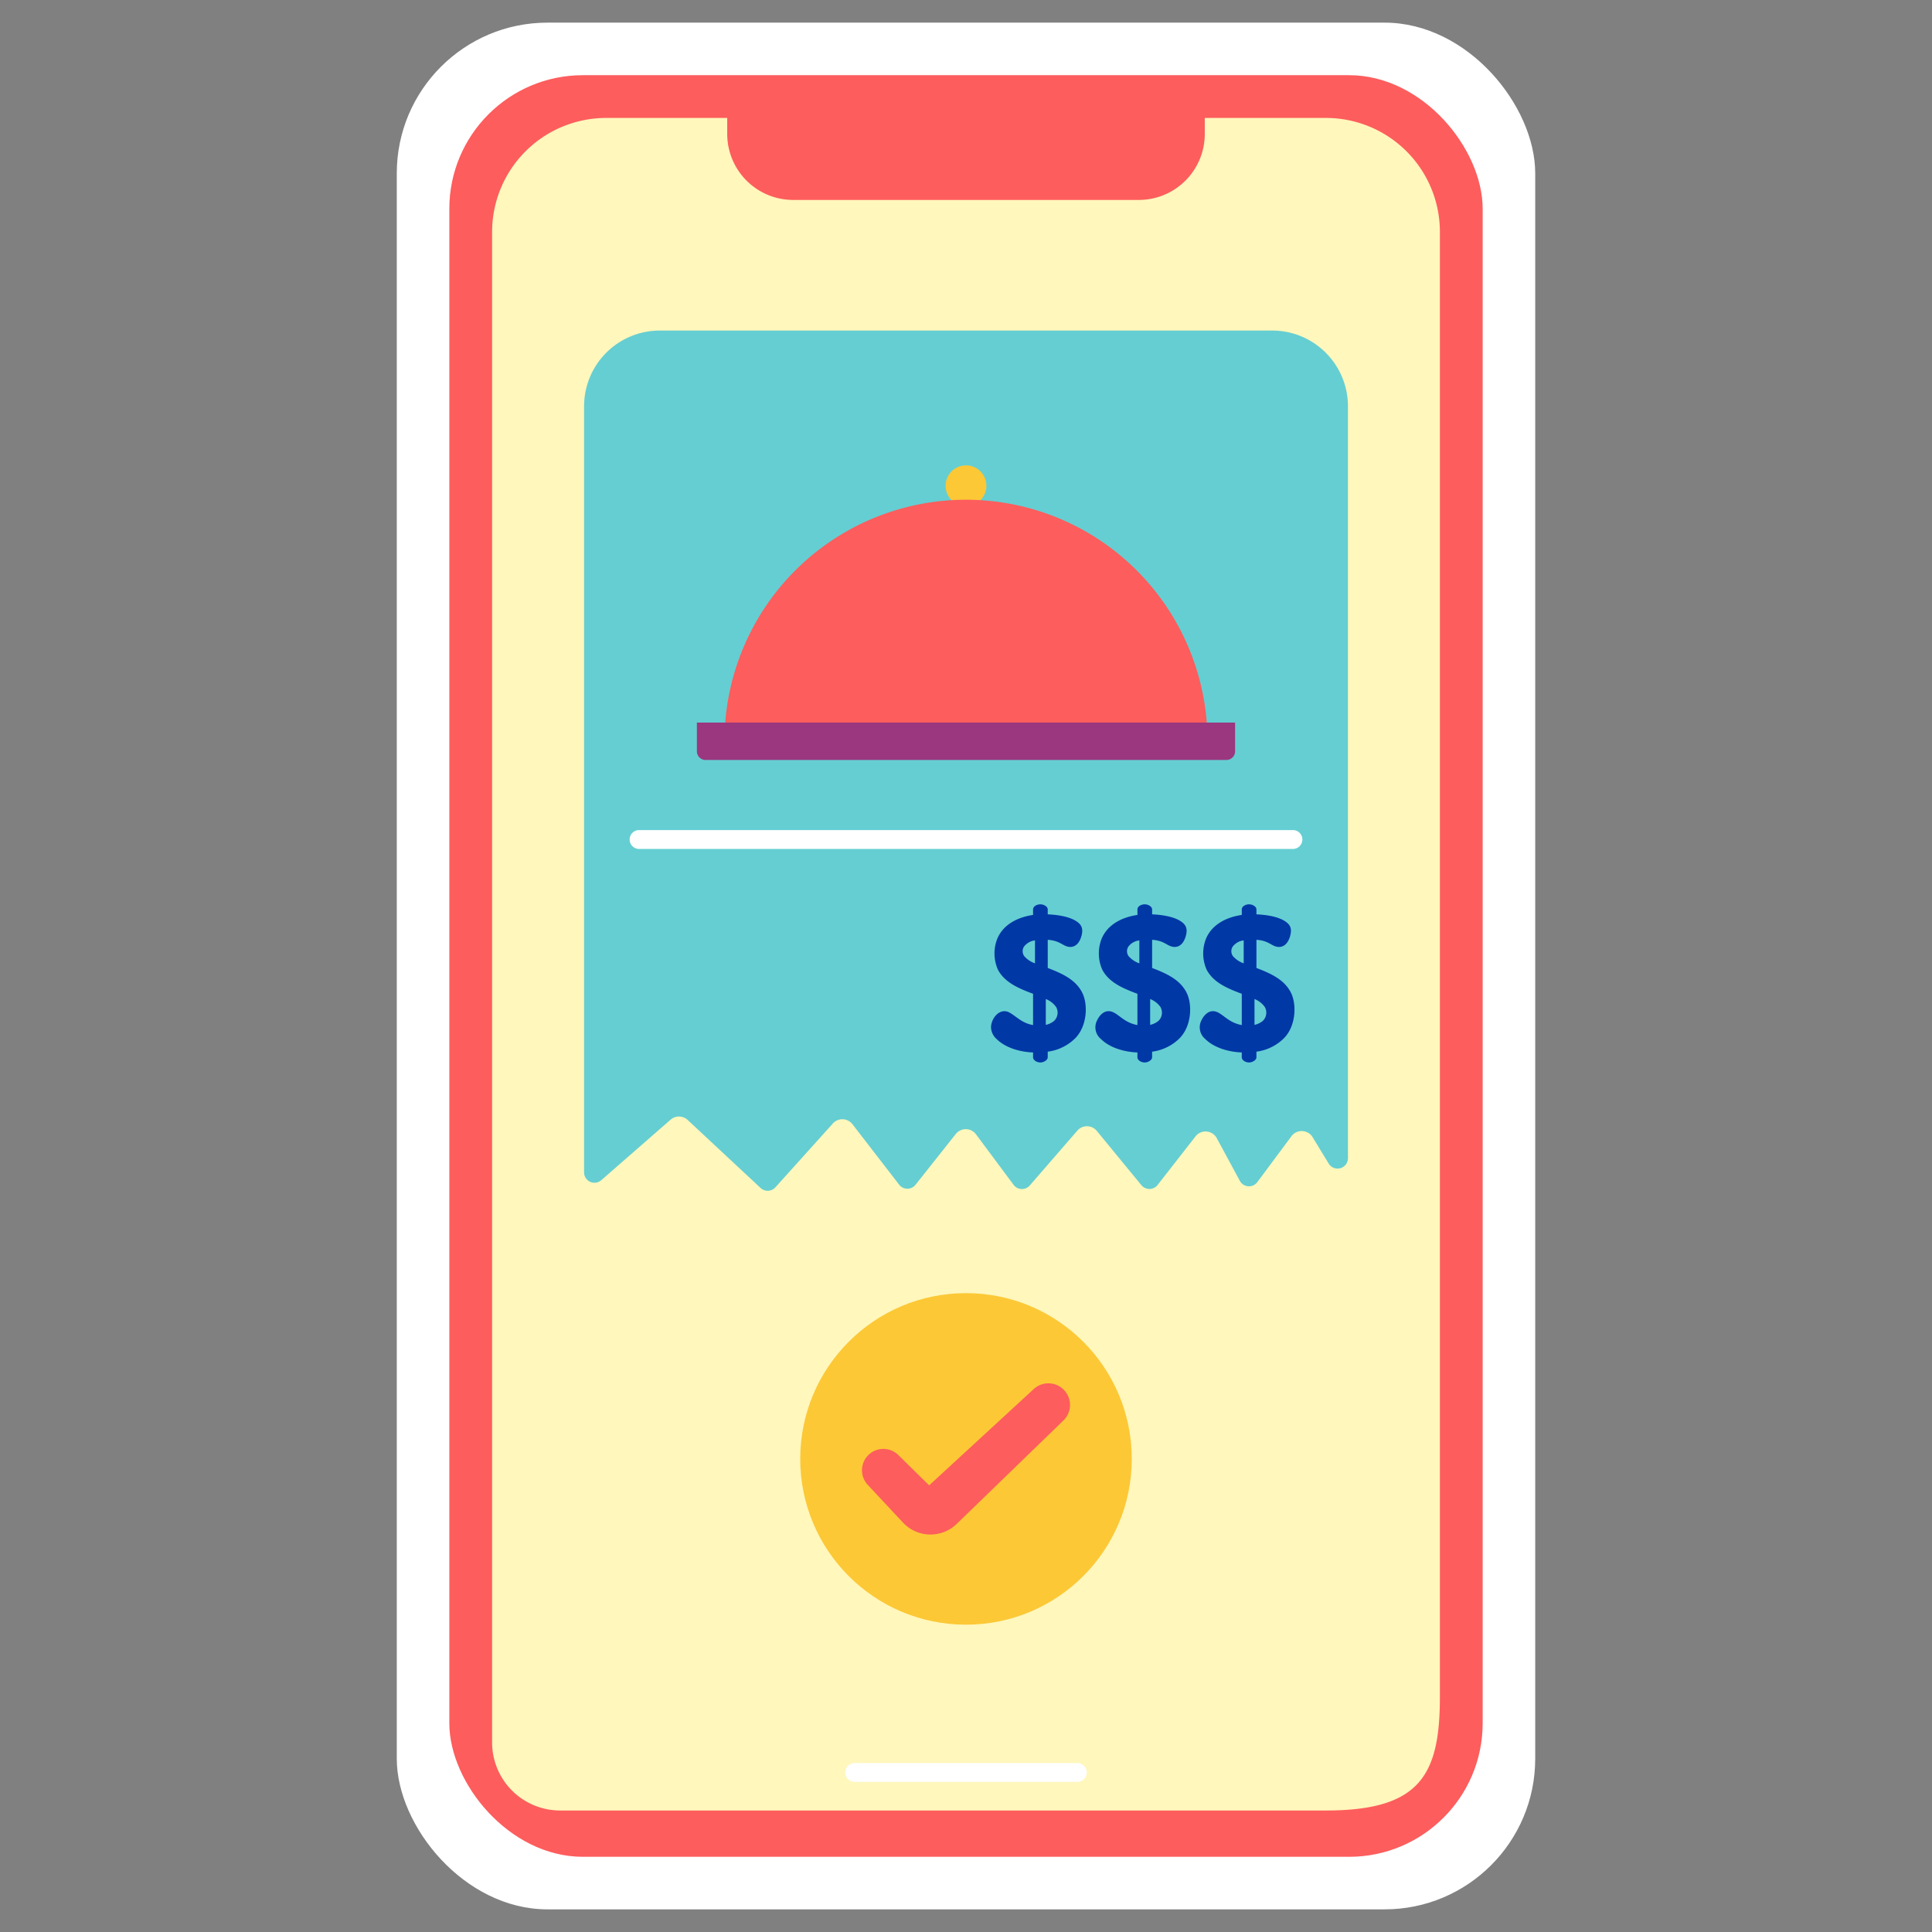 <svg xmlns="http://www.w3.org/2000/svg" version="1.1" xmlns:xlink="http://www.w3.org/1999/xlink" xmlns:svgjs="http://svgjs.com/svgjs" width="512" height="512" x="0" y="0" viewBox="0 0 512 512" style="enable-background:new 0 0 512 512" xml:space="preserve" class="">
    <rect x="0" y="0" width="512" height="512" fill="#808080" stroke="none"/>
    <g transform="matrix(1,0,0,1,0,0)">
        <g id="Stickers">
            <rect fill="#ffffff" height="500" rx="39.929" width="301.698" x="105.151" y="6" data-original="#ffffff" class=""></rect>
            <rect fill="#fd5d5d" height="472.147" rx="35.399" width="273.845" x="119.077" y="19.926" data-original="#ff3d81" class=""></rect>
            <path d="m381.588 61.46v388.14c0 20.759-5.171 30.2-30.2 30.2h-202.948a18.029 18.029 0 0 1 -18.029-18.029v-400.285a30.228 30.228 0 0 1 30.228-30.228h32.083v4.242a17.485 17.485 0 0 0 17.485 17.485h91.585a17.485 17.485 0 0 0 17.485-17.485v-4.242h32.109a30.2 30.2 0 0 1 30.202 30.202z" fill="#fff7bc" data-original="#776cff" class=""></path>
            <path d="m285.509 472.226h-59.018a2.5 2.5 0 1 1 0-5h59.018a2.5 2.5 0 0 1 0 5z" fill="#ffffff" data-original="#ffffff" class=""></path>
            <circle cx="255.999" cy="386.627" fill="#fcc836" r="43.93" data-original="#fcc836" class=""></circle>
            <path d="m229.96 393.5 9.337 10a9.971 9.971 0 0 0 14.228.356l28.295-27.417a5.729 5.729 0 0 0 .486-7.693 5.728 5.728 0 0 0 -8.354-.635l-27.722 25.527-8.166-8.036a5.658 5.658 0 0 0 -7.677-.241 5.658 5.658 0 0 0 -.427 8.139z" fill="#fd5d5d" data-original="#ff3d81" class=""></path>
            <path d="m357.219 107.67v199.267a2.751 2.751 0 0 1 -5.1 1.431l-4.271-7.011a3.376 3.376 0 0 0 -5.592-.258l-9.056 12.179a2.75 2.75 0 0 1 -4.626-.334l-6.117-11.319a3.376 3.376 0 0 0 -5.632-.472l-10.049 12.878a2.75 2.75 0 0 1 -4.294.053l-11.817-14.384a3.377 3.377 0 0 0 -5.161-.07l-12.6 14.528a2.75 2.75 0 0 1 -4.283-.158l-9.979-13.4a3.377 3.377 0 0 0 -5.354-.079l-10.666 13.459a2.75 2.75 0 0 1 -4.332-.026l-12.385-16.031a3.377 3.377 0 0 0 -5.182-.195l-15.236 16.927a2.75 2.75 0 0 1 -3.92.171l-19.33-18.026a3.377 3.377 0 0 0 -4.523-.074l-18.367 16.034a2.75 2.75 0 0 1 -4.559-2.072v-203.018a20.066 20.066 0 0 1 20.066-20.07h162.3a20.066 20.066 0 0 1 20.065 20.07z" fill="#65ced2" data-original="#65ced2" class=""></path>
            <circle cx="255.999" cy="128.729" fill="#fcc836" r="5.407" data-original="#fcc836" class=""></circle>
            <path d="m320 196.438h-128a64 64 0 0 1 128 0z" fill="#fd5d5d" data-original="#ff3d81" class=""></path>
            <path d="m184.685 191.483h142.629a0 0 0 0 1 0 0v7.617a2.3 2.3 0 0 1 -2.3 2.3h-138.032a2.3 2.3 0 0 1 -2.3-2.3v-7.621a0 0 0 0 1 .003.004z" fill="#9b377f" data-original="#9b377f"></path>
            <path d="m342.639 224.978h-173.279a2.5 2.5 0 0 1 0-5h173.279a2.5 2.5 0 0 1 0 5z" fill="#ffffff" data-original="#ffffff" class=""></path>
            <g fill="#0038a6">
                <path d="m275.718 281.567c-.935 0-1.943-.592-1.943-1.379v-1.279c-3.373-.113-7.259-1.188-9.635-3.527a4.365 4.365 0 0 1 -1.508-3.117c0-2.374 2.359-5.456 5.06-3.834 1.98 1.188 3.167 2.7 6.083 3.22v-8.281c-3.716-1.418-7.441-2.9-9.3-6.363a10.63 10.63 0 0 1 -.1-8.435c1.66-3.683 5.389-5.506 9.4-6.107v-1.432c0-.88 1.048-1.38 1.943-1.38.837 0 1.942.547 1.942 1.38v1.279c2.57.112 6.231.582 8.178 2.274 1.19 1.032 1.122 2.384.639 3.833-.456 1.368-1.359 2.53-2.836 2.53-1.912 0-2.492-1.678-5.981-1.89v7.462c3.9 1.5 7.445 3.112 9.175 6.62 1.483 3.011 1.345 8.715-1.892 12.011a12.668 12.668 0 0 1 -7.283 3.553v1.483c0 .783-1.138 1.379-1.942 1.379zm-1.432-26.273v-6.082a4.279 4.279 0 0 0 -2.939 1.686 2.257 2.257 0 0 0 .077 2.479 6.677 6.677 0 0 0 2.862 1.917zm2.862 16.306a5.124 5.124 0 0 0 2.224-1.074 3.029 3.029 0 0 0 .511-3.654 6.037 6.037 0 0 0 -2.735-2.122z" fill="#0038a6" data-original="#0038a6" class=""></path>
                <path d="m303.37 281.567c-.935 0-1.942-.592-1.942-1.379v-1.279c-3.373-.113-7.26-1.188-9.636-3.527a4.009 4.009 0 0 1 -1.048-4.984c.566-1.226 1.653-2.427 3.016-2.427 2.353 0 3.615 2.955 7.668 3.68v-8.281c-3.717-1.418-7.442-2.9-9.3-6.363a10.63 10.63 0 0 1 -.1-8.435c1.661-3.683 5.39-5.506 9.406-6.107v-1.432c0-.88 1.047-1.38 1.942-1.38.838 0 1.943.547 1.943 1.38v1.279c2.569.112 6.23.582 8.177 2.274 1.191 1.032 1.122 2.384.639 3.833-.456 1.368-1.359 2.53-2.836 2.53-1.941 0-2.481-1.678-5.98-1.89v7.462c3.9 1.5 7.445 3.112 9.174 6.62 1.483 3.011 1.346 8.715-1.891 12.011a12.671 12.671 0 0 1 -7.283 3.553v1.483c-.006.783-1.145 1.379-1.949 1.379zm-1.432-26.273v-6.082a4.281 4.281 0 0 0 -2.938 1.688 2.259 2.259 0 0 0 .077 2.479 6.683 6.683 0 0 0 2.861 1.915zm2.862 16.306a5.115 5.115 0 0 0 2.223-1.074 3.028 3.028 0 0 0 .511-3.654 6.04 6.04 0 0 0 -2.734-2.122z" fill="#0038a6" data-original="#0038a6" class=""></path>
                <path d="m331.022 281.567c-.935 0-1.942-.592-1.942-1.379v-1.279c-3.373-.113-7.26-1.188-9.636-3.527a4.009 4.009 0 0 1 -1.044-4.982c.567-1.226 1.653-2.427 3.016-2.427 2.347 0 3.6 2.953 7.668 3.68v-8.283c-3.717-1.418-7.441-2.9-9.3-6.363a10.63 10.63 0 0 1 -.1-8.435c1.66-3.683 5.389-5.506 9.4-6.107v-1.432c0-.88 1.048-1.38 1.942-1.38.838 0 1.943.547 1.943 1.38v1.279c2.57.112 6.23.582 8.178 2.274 1.19 1.032 1.122 2.384.638 3.833-.456 1.368-1.359 2.53-2.836 2.53-1.94 0-2.481-1.678-5.98-1.89v7.462c3.9 1.5 7.445 3.112 9.175 6.62 1.482 3.011 1.345 8.715-1.892 12.011a12.668 12.668 0 0 1 -7.283 3.553v1.483c-.004.783-1.142 1.379-1.947 1.379zm-1.431-26.273v-6.082a4.281 4.281 0 0 0 -2.94 1.686 2.257 2.257 0 0 0 .078 2.479 6.677 6.677 0 0 0 2.862 1.917zm2.862 16.306a5.124 5.124 0 0 0 2.224-1.074 3.031 3.031 0 0 0 .511-3.654 6.048 6.048 0 0 0 -2.735-2.122z" fill="#0038a6" data-original="#0038a6" class=""></path>
            </g>
        </g>
    </g>
</svg>